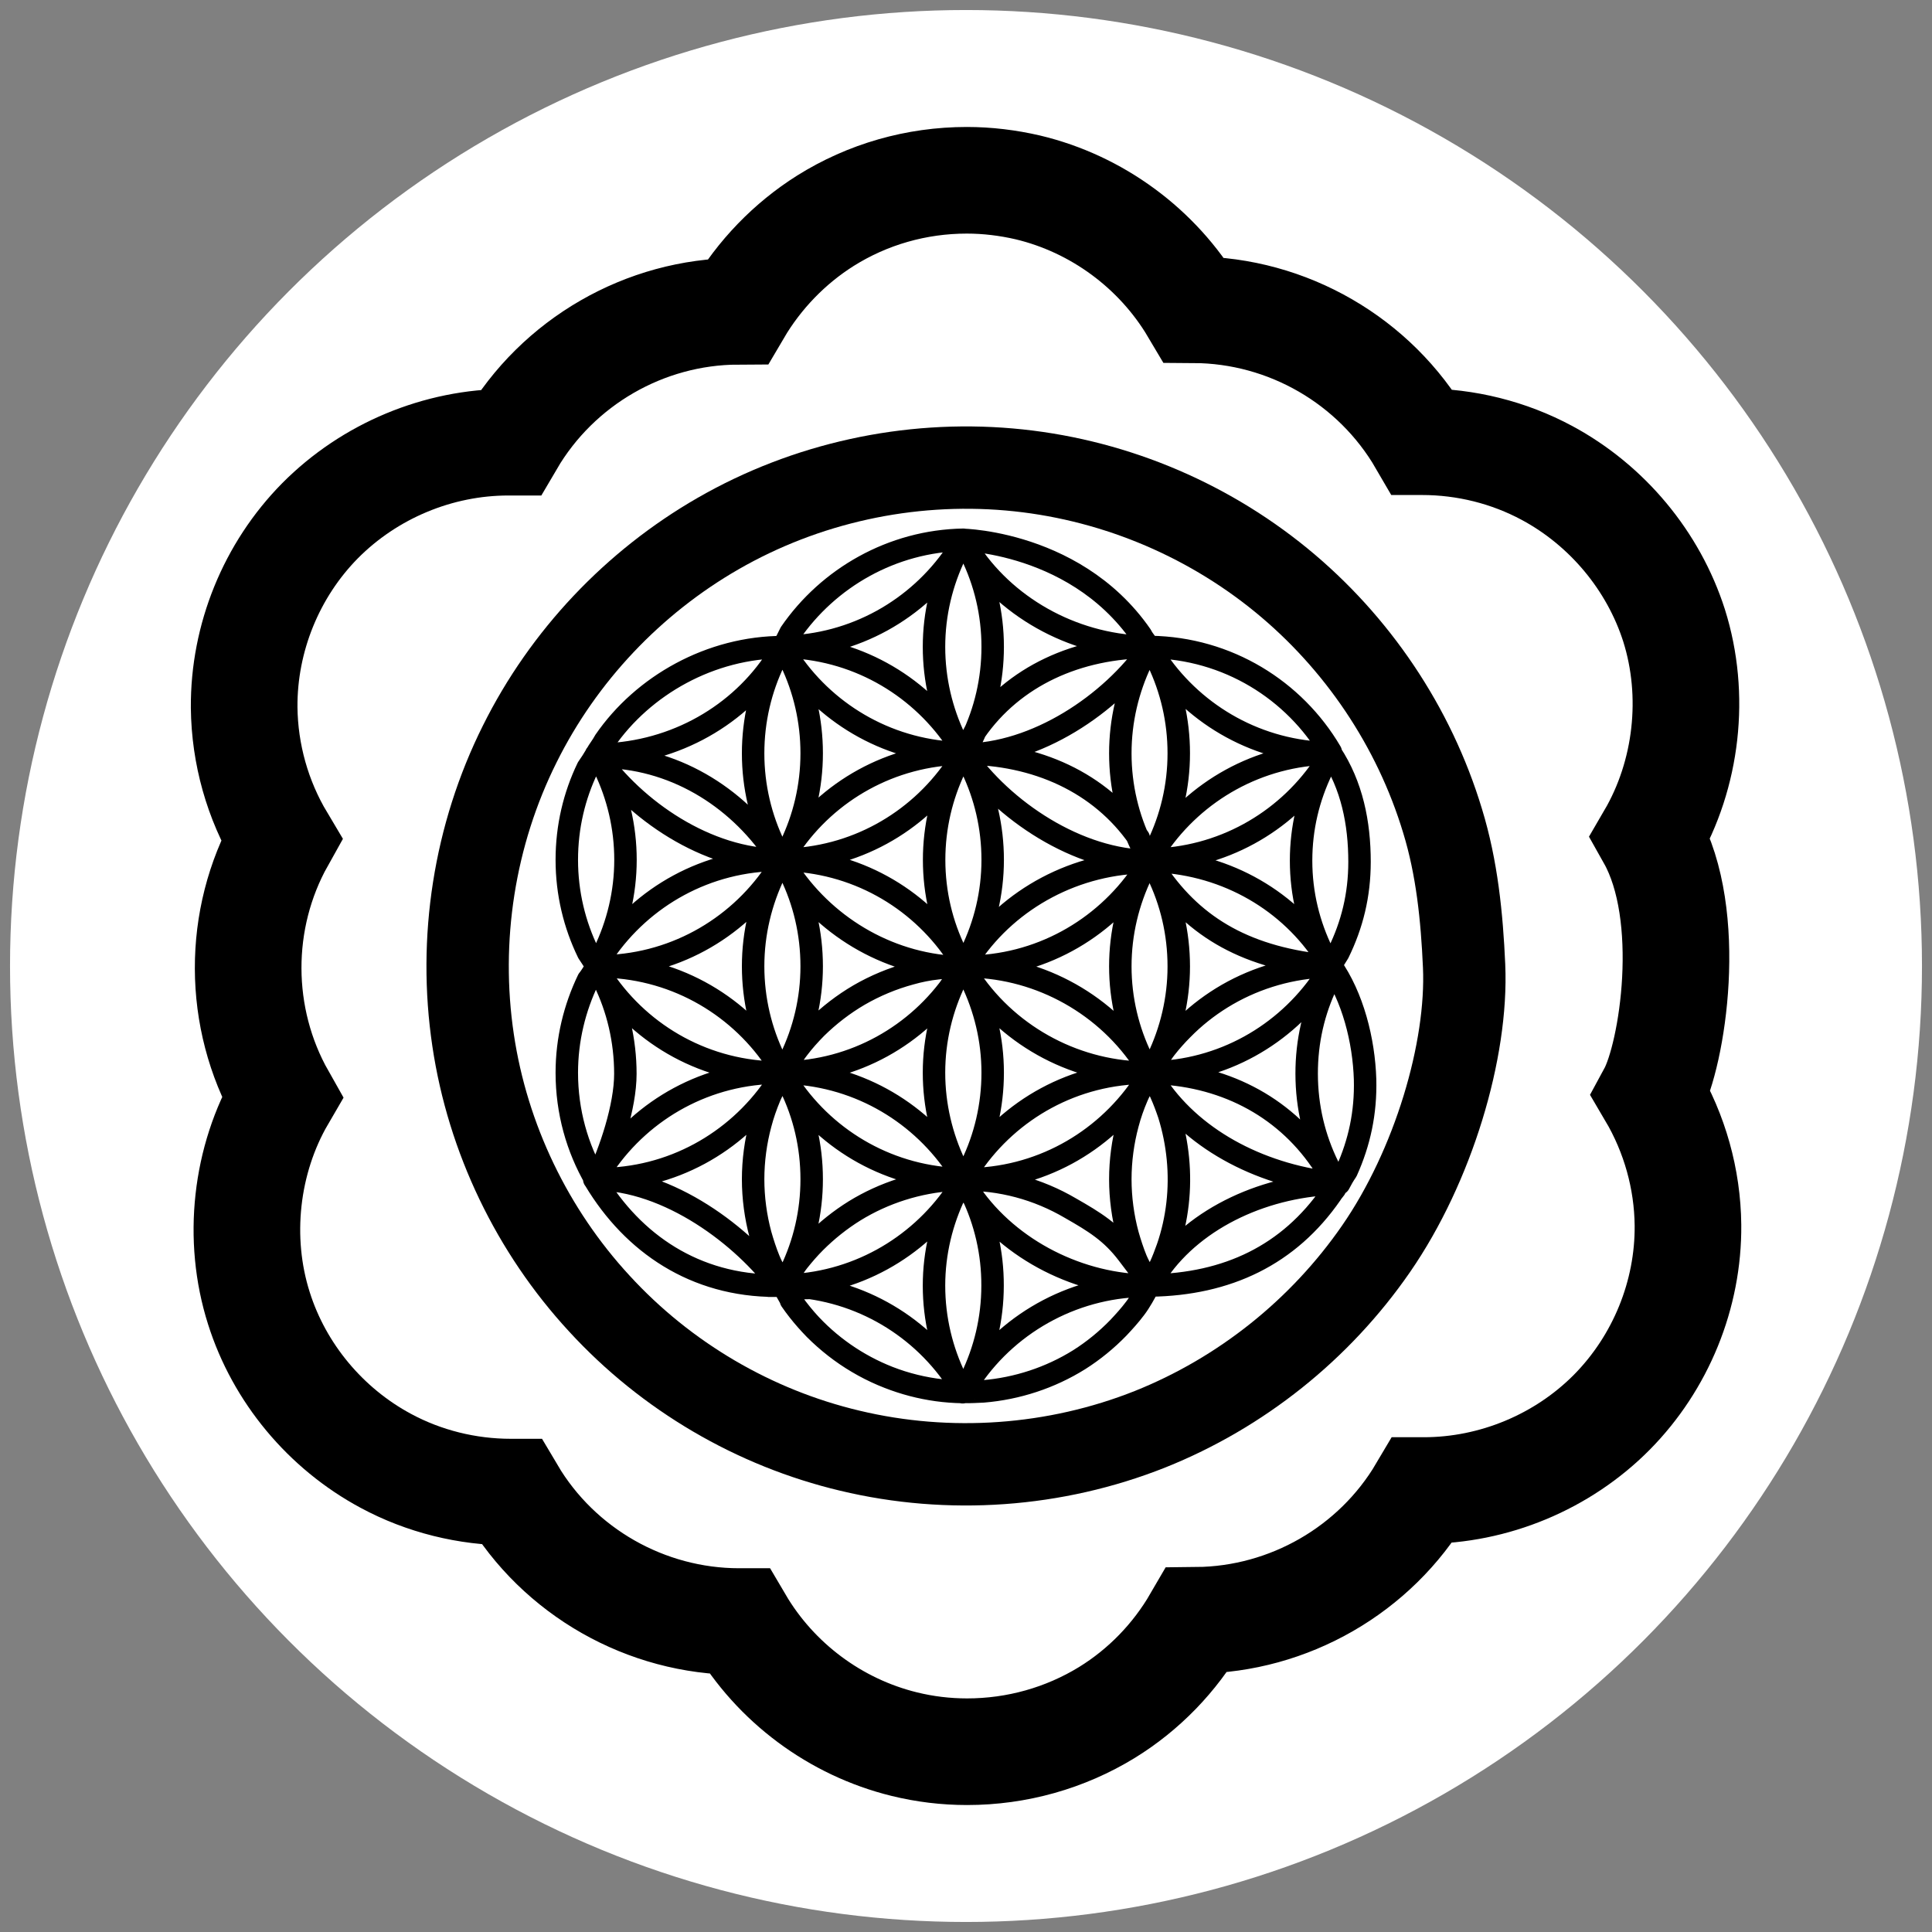 <?xml version="1.0" encoding="utf-8"?>
<!-- Generator: Adobe Illustrator 16.0.0, SVG Export Plug-In . SVG Version: 6.00 Build 0)  -->
<!DOCTYPE svg PUBLIC "-//W3C//DTD SVG 1.1//EN" "http://www.w3.org/Graphics/SVG/1.1/DTD/svg11.dtd">
<svg version="1.1" id="Layer_1" xmlns="http://www.w3.org/2000/svg" xmlns:xlink="http://www.w3.org/1999/xlink" x="0px" y="0px"
	 width="16px" height="16px" viewBox="0 0 16 16" enable-background="new 0 0 16 16" xml:space="preserve">
<rect x="0" y="0" width="16" height="16" fill="#808080" stroke="none"/>
<circle fill="#FFFFFF" cx="8" cy="8" r="7.917"/>
<path fill="none" stroke="#000000" stroke-width="0.186" stroke-linecap="round" stroke-linejoin="round" stroke-miterlimit="10" d="
	M9.515,7.14V7.137L9.522,7.13C9.526,7.13,9.51,7.14,9.515,7.14c-0.021,0.035-0.04,0.057-0.059,0.095
	C9.139,7.698,8.605,8.006,8.001,8.006c-0.006,0-0.011,0.004-0.016,0.004c0.02-0.037,0.04-0.065,0.058-0.104
	C8.36,7.443,8.909,7.14,9.515,7.14z M9.456,8.772c-0.33-0.481-0.888-0.775-1.472-0.769c0.021,0.036,0.041,0.073,0.059,0.111
	c0.33,0.483,0.888,0.774,1.472,0.77C9.493,8.847,9.475,8.809,9.456,8.772C9.418,8.715,9.475,8.809,9.456,8.772z M8.043,8.114
	C8.021,8.081,7.999,8.047,7.979,8.012C7.957,8.047,7.937,8.081,7.913,8.114C7.8,8.347,7.735,8.608,7.735,8.883
	c0,0.273,0.063,0.531,0.173,0.763c0.024,0.035,0.049,0.07,0.07,0.109C8,9.719,8.022,9.686,8.046,9.65
	c0.112-0.23,0.175-0.492,0.175-0.767C8.221,8.608,8.156,8.347,8.043,8.114z M7.908,6.119c0.024,0.035,0.049,0.083,0.07,0.121
	C8,6.203,8.023,6.154,8.048,6.119c0.111-0.23,0.173-0.489,0.173-0.762c0-0.277-0.064-0.537-0.178-0.77
	C8.021,4.555,7.999,4.506,7.979,4.471C7.958,4.506,7.937,4.554,7.913,4.587C7.8,4.82,7.735,5.081,7.735,5.357
	C7.735,5.63,7.798,5.889,7.908,6.119z M6.545,7.008c0.113-0.232,0.177-0.493,0.177-0.77c0-0.273-0.062-0.531-0.172-0.761
	C6.524,5.441,6.508,5.394,6.486,5.356C6.465,5.392,6.436,5.438,6.412,5.472C6.3,5.704,6.237,5.964,6.237,6.239
	c0,0.276,0.064,0.537,0.177,0.77c0.023,0.034,0.045,0.068,0.065,0.103C6.5,7.077,6.521,7.042,6.545,7.008z M6.545,7.008
	C6.526,7.046,6.507,7.083,6.486,7.12c0.59-0.009,1.108-0.308,1.422-0.761c0.02-0.041,0.041-0.08,0.063-0.119
	C7.378,6.25,6.856,6.551,6.545,7.008z M7.972,6.238C7.949,6.199,7.928,6.16,7.908,6.119C7.595,5.666,7.076,5.366,6.486,5.356
	C6.509,5.396,6.53,5.436,6.55,5.478C6.862,5.929,7.382,6.229,7.972,6.238z M8.043,4.587c0.317,0.465,0.88,0.771,1.485,0.771
	 M6.412,9C6.431,8.96,6.451,8.921,6.474,8.884c-0.006,0-0.011-0.001-0.017-0.001c-0.602,0-1.133,0.302-1.45,0.763
	c-0.02,0.039-0.042,0.08-0.063,0.119c0.005,0,0.01,0,0.016,0C5.563,9.766,6.094,9.461,6.412,9z M6.457,8.883
	c0.006,0,0.011,0,0.017,0C6.452,8.847,6.433,8.81,6.414,8.772C6.097,8.308,5.563,8.003,4.959,8.003c-0.006,0-0.011,0-0.016,0
	c0.021,0.036,0.04,0.072,0.059,0.111C5.319,8.579,5.852,8.883,6.457,8.883z M6.457,10.648c-0.293-0.402-0.915-0.883-1.536-0.883
	c-0.006,0,0.008,0,0.003,0C4.921,9.77,4.929,9.773,4.928,9.775c0.315,0.523,0.827,0.873,1.497,0.873c0.006,0-0.057,0-0.057,0H6.457z
	 M4.867,6.359c-0.111,0.23-0.173,0.488-0.173,0.762c0,0.276,0.064,0.537,0.177,0.769 M11.015,6.238
	c0.002-0.003,0.003-0.006,0.006-0.01c-0.302-0.514-0.856-0.86-1.492-0.87C9.55,5.397,9.571,5.436,9.591,5.478
	C9.904,5.929,10.424,6.229,11.015,6.238z M10.947,6.375c-0.11,0.23-0.172,0.48-0.172,0.753c0,0.276,0.065,0.533,0.179,0.765
	C10.977,7.928,11,7.96,11.02,7.994c0.021-0.034,0.043-0.07,0.064-0.103c0.114-0.233,0.175-0.478,0.175-0.754
	c0-0.321-0.063-0.633-0.238-0.898l0,0C10.987,6.3,10.961,6.336,10.947,6.375z M9.589,10.531C9.57,10.57,9.55,10.609,9.528,10.646
	c0.636-0.01,1.146-0.252,1.497-0.76c-0.002-0.002,0.064-0.082,0.064-0.084C10.497,9.811,9.901,10.076,9.589,10.531z M8.043,7.89
	c0.113-0.232,0.178-0.493,0.178-0.769c0-0.273-0.062-0.531-0.173-0.762C8.023,6.324,8.001,6.287,7.979,6.25
	c-0.021,0.037-0.046,0.074-0.07,0.109c-0.11,0.23-0.173,0.488-0.173,0.762c0,0.276,0.064,0.537,0.178,0.769
	c0.023,0.034,0.045,0.082,0.065,0.116C7.999,7.971,8.021,7.923,8.043,7.89z M4.943,9.766c0.11-0.23,0.236-0.6,0.236-0.873
	c0-0.277-0.064-0.543-0.178-0.774c-0.022-0.034-0.045-0.07-0.065-0.104C4.916,8.049,4.895,8.083,4.871,8.115 M4.871,8.114
	c-0.112,0.233-0.177,0.494-0.177,0.77c0,0.322,0.086,0.623,0.236,0.882 M7.913,4.587c0.019-0.038,0.044-0.081,0.065-0.117
	C7.387,4.48,6.859,4.787,6.546,5.242c-0.019,0.039-0.038,0.077-0.06,0.115C7.079,5.347,7.601,5.044,7.913,4.587z M5.002,7.89
	c0.317-0.464,0.85-0.769,1.455-0.769c-0.602,0-1.202-0.412-1.521-0.871 M4.937,6.25c0.604,0,1.148-0.296,1.466-0.757
	c0.02-0.04,0.055-0.087,0.077-0.125c-0.005,0,0.012-0.011,0.007-0.011l0,0v0.002c-0.602,0-1.162,0.317-1.479,0.778
	C4.987,6.177,4.959,6.21,4.937,6.25C4.942,6.25,4.932,6.25,4.937,6.25L4.937,6.25L4.937,6.25z M9.528,5.358
	C9.522,5.358,9.532,5.358,9.528,5.358L9.528,5.358L9.528,5.358c-0.603,0-1.135,0.241-1.453,0.7C8.056,6.099,8.007,6.181,7.984,6.22
	C7.989,6.22,7.995,6.229,8,6.229 M7.979,6.25c0.602,0,1.225-0.422,1.544-0.882 M9.522,5.367C9.498,5.328,9.471,5.303,9.451,5.263
	C8.878,4.434,7.84,4.471,7.979,4.471 M6.722,9.766c0-0.277-0.063-0.537-0.177-0.77C6.521,8.962,6.5,8.928,6.479,8.894
	C6.442,8.957,6.403,9.016,6.375,9.082C6.345,9.154,6.318,9.23,6.298,9.307c-0.04,0.148-0.061,0.305-0.061,0.459
	s0.021,0.311,0.061,0.459c0.02,0.07,0.043,0.141,0.07,0.207c0.03,0.074,0.071,0.137,0.111,0.205c0.022-0.037,0.045-0.074,0.07-0.109
	C6.66,10.297,6.722,10.039,6.722,9.766z M6.55,10.768c0.321,0.465,0.856,0.752,1.422,0.76c0,0.002,0.001,0.002,0.001,0.002H7.972
	 M6.414,7.061C6.097,6.596,5.572,6.267,4.968,6.267 M7.979,8.012C7.957,7.975,7.932,7.928,7.913,7.89
	C7.601,7.433,7.079,7.131,6.486,7.122c0.021,0.036,0.04,0.073,0.058,0.11C6.856,7.689,7.385,8.003,7.979,8.012z M7.972,9.766
	c-0.022-0.041-0.044-0.08-0.063-0.119C7.595,9.193,7.076,8.894,6.486,8.884c0.021,0.036,0.04,0.073,0.058,0.111
	C6.856,9.453,7.378,9.756,7.972,9.766z M6.486,10.648c0.037,0.064,0.069,0.129,0.115,0.189s0.095,0.117,0.147,0.17
	c0.105,0.105,0.225,0.199,0.354,0.275c0.263,0.156,0.564,0.24,0.869,0.244c-0.021-0.035-0.04-0.072-0.059-0.109
	C7.601,10.961,7.079,10.658,6.486,10.648C6.508,10.686,7.079,10.658,6.486,10.648z M7.891,9.77
	c-0.287,0.018-0.569,0.107-0.814,0.258c-0.119,0.074-0.229,0.162-0.327,0.26c-0.049,0.049-0.095,0.102-0.138,0.156
	c-0.05,0.064-0.085,0.133-0.125,0.203c0.591-0.01,1.112-0.311,1.426-0.766c0.019-0.039,0.038-0.076,0.06-0.113
	C7.945,9.768,7.918,9.768,7.891,9.77z M7.913,8.114c0.019-0.038,0.044-0.066,0.065-0.102c-0.035,0-0.068-0.008-0.104-0.004
	c-0.037,0.003-0.074,0.006-0.11,0.011C7.688,8.027,7.614,8.042,7.54,8.063c-0.148,0.04-0.292,0.1-0.425,0.177
	C6.985,8.316,6.866,8.408,6.76,8.512c-0.053,0.054-0.104,0.11-0.149,0.17c-0.05,0.063-0.084,0.132-0.124,0.2
	C7.079,8.874,7.601,8.571,7.913,8.114C7.932,8.076,7.601,8.571,7.913,8.114z M9.456,7.232C9.343,7.465,9.278,7.726,9.278,8.003
	c0,0.273,0.064,0.534,0.177,0.765C9.479,8.802,9.5,8.837,9.522,8.874c0.02-0.036,0.042-0.071,0.065-0.105
	c0.111-0.231,0.175-0.492,0.175-0.765c0-0.277-0.063-0.538-0.177-0.771C9.563,7.199,9.542,7.166,9.522,7.13
	C9.5,7.166,9.479,7.199,9.456,7.232z M9.453,9c0.02-0.039,0.04-0.078,0.062-0.115c-0.006,0-0.01-0.001-0.016-0.001
	c-0.604,0-1.136,0.304-1.453,0.767c-0.02,0.039-0.04,0.076-0.062,0.115c0.006,0,0.011,0,0.017,0C8.604,9.766,9.135,9.461,9.453,9z
	 M6.546,8.768c0.112-0.231,0.176-0.492,0.176-0.765c0-0.277-0.063-0.538-0.177-0.771C6.521,7.199,6.5,7.166,6.479,7.13
	C6.459,7.166,6.438,7.199,6.414,7.232c-0.112,0.233-0.177,0.494-0.177,0.77s0.064,0.538,0.177,0.77
	c0.023,0.034,0.045,0.067,0.065,0.102C6.501,8.837,6.522,8.802,6.546,8.768z M4.959,8.003c0.604,0,1.138-0.306,1.455-0.771
	 M5.18,7.121c0-0.273-0.063-0.531-0.174-0.762C4.981,6.324,4.959,6.287,4.937,6.25C4.915,6.287,4.892,6.324,4.867,6.359
	c-0.111,0.23-0.173,0.488-0.173,0.762c0,0.276,0.064,0.537,0.177,0.769c0.023,0.034,0.045,0.067,0.065,0.103
	C4.957,7.957,4.979,7.923,5.002,7.89C5.115,7.657,5.18,7.396,5.18,7.121z M8.142,11.523C8.423,11.5,8.698,11.41,8.938,11.26
	c0.117-0.074,0.227-0.164,0.324-0.264c0.048-0.051,0.096-0.104,0.138-0.16c0.045-0.059,0.078-0.123,0.114-0.188
	c-0.584-0.006-1.142,0.285-1.472,0.77c-0.018,0.037-0.038,0.074-0.058,0.109C8.037,11.529,8.089,11.525,8.142,11.523
	C8.168,11.52,8.131,11.523,8.142,11.523z M9.67,10.332c0.081-0.236,0.109-0.488,0.085-0.736C9.743,9.471,9.718,9.348,9.681,9.229
	C9.661,9.17,9.639,9.111,9.613,9.053C9.588,8.997,9.553,8.948,9.522,8.894C9.484,8.957,9.445,9.016,9.417,9.082
	C9.386,9.154,9.359,9.23,9.339,9.307c-0.04,0.148-0.061,0.305-0.061,0.459s0.021,0.311,0.061,0.459
	c0.02,0.07,0.043,0.141,0.07,0.207c0.032,0.074,0.072,0.137,0.113,0.205c0.027-0.049,0.061-0.094,0.084-0.145
	C9.631,10.439,9.65,10.387,9.67,10.332C9.681,10.301,9.668,10.336,9.67,10.332z M10.934,8.005c-0.288,0.018-0.57,0.107-0.816,0.259
	c-0.118,0.073-0.228,0.16-0.326,0.26c-0.05,0.05-0.097,0.103-0.14,0.158c-0.049,0.063-0.084,0.132-0.123,0.2
	c0.594-0.009,1.114-0.312,1.427-0.769c0.019-0.038,0.038-0.075,0.059-0.111C10.986,8.003,10.96,8.004,10.934,8.005
	C10.922,8.006,10.96,8.004,10.934,8.005z M9.528,8.885C9.55,8.922,9.57,8.961,9.589,9c0.313,0.456,0.88,0.745,1.501,0.803
	c-0.022-0.037-0.132-0.152-0.15-0.189C10.626,9.156,10.119,8.895,9.528,8.885z M8.048,9.885C8.023,9.85,8.001,9.813,7.979,9.775
	C7.957,9.813,7.936,9.848,7.912,9.881c-0.112,0.232-0.177,0.492-0.177,0.766c0,0.277,0.065,0.539,0.178,0.771
	c0.023,0.033,0.045,0.066,0.065,0.102c0.021-0.035,0.042-0.068,0.064-0.102c0.113-0.232,0.178-0.494,0.178-0.771
	C8.221,10.375,8.159,10.115,8.048,9.885z M9.526,10.633c0.001-0.002-0.164-0.221-0.187-0.25c-0.135-0.178-0.275-0.264-0.473-0.377
	c-0.272-0.16-0.578-0.242-0.895-0.238C7.995,9.805,8.021,9.846,8.04,9.887c0.325,0.469,0.908,0.76,1.482,0.76c0.006,0,0,0,0,0
	 M9.586,7.008C9.568,7.046,9.548,7.083,9.528,7.12c0.589-0.009,1.109-0.308,1.422-0.761c0.031-0.04,0.041-0.08,0.063-0.119
	C10.421,6.25,9.899,6.551,9.586,7.008z M9.522,7.13c0.02,0.036,0.046,0.065,0.063,0.102c0.313,0.457,0.751,0.706,1.429,0.769
	c-0.021-0.036-0.041-0.073-0.06-0.111C10.643,7.433,10.115,7.14,9.522,7.13z M9.278,6.239c0,0.276,0.064,0.537,0.178,0.77
	C9.479,7.042,9.5,7.095,9.522,7.13c0.02-0.035,0.041-0.088,0.063-0.122c0.113-0.233,0.177-0.493,0.177-0.77
	c0-0.273-0.062-0.531-0.172-0.761c-0.024-0.036-0.047-0.073-0.068-0.11c-0.023,0.038-0.046,0.074-0.071,0.11
	C9.341,5.708,9.278,5.966,9.278,6.239z M9.431,6.941C9.112,6.48,8.58,6.24,7.979,6.24 M7.985,6.25
	c0.317,0.459,0.94,0.881,1.543,0.881 M10.97,8.185c-0.104,0.233-0.156,0.486-0.148,0.759c0.008,0.275,0.079,0.531,0.199,0.759
	c0.024,0.033,0.047,0.064,0.069,0.1c0.019-0.037,0.039-0.072,0.062-0.105c0.106-0.236,0.16-0.482,0.153-0.759
	c-0.01-0.321-0.101-0.685-0.285-0.944l0.02,0.054C11.009,8.109,10.983,8.146,10.97,8.185z"/>
<path id="_x31_st_ring_2_" fill="none" stroke="#000000" stroke-width="0.682" stroke-linecap="round" stroke-linejoin="round" d="
	M11.396,10.342c-0.463,0.67-1.119,1.193-1.871,1.494c-0.787,0.313-1.665,0.375-2.487,0.178c-0.792-0.188-1.521-0.615-2.075-1.219
	c-0.554-0.6-0.924-1.367-1.045-2.18C3.793,7.779,3.928,6.914,4.305,6.16c0.362-0.728,0.94-1.337,1.64-1.74
	C6.674,4,7.523,3.815,8.359,3.888c0.822,0.072,1.611,0.393,2.252,0.917c0.627,0.513,1.1,1.212,1.336,1.994
	c0.119,0.388,0.16,0.794,0.178,1.2C12.156,8.697,11.869,9.658,11.396,10.342z"/>
<path id="_x32_nd_ring_2_" display="none" fill="none" stroke="#000000" stroke-width="0.311" stroke-miterlimit="10" d="
	M4.092,3.537c-0.592,0-1.17,0.242-1.586,0.664C2.093,4.619,1.86,5.196,1.865,5.784C1.869,6.182,1.978,6.571,2.183,6.91
	c0.002,0.004,0.002,0.01,0,0.014C1.801,7.602,1.804,8.442,2.19,9.118c0.002,0.004,0.002,0.01,0,0.014
	c-0.312,0.532-0.387,1.203-0.201,1.794c0.172,0.548,0.563,1.019,1.071,1.292c0.321,0.173,0.686,0.265,1.054,0.265h0.015
	c0.005,0,0.009,0.003,0.012,0.008c0.397,0.68,1.134,1.102,1.922,1.102h0.012c0.005,0,0.01,0.003,0.012,0.007
	c0.302,0.521,0.809,0.902,1.392,1.046c0.172,0.043,0.351,0.064,0.53,0.064c0.419,0,0.827-0.115,1.178-0.333
	c0.314-0.195,0.577-0.468,0.76-0.787c0.002-0.004,0.008-0.007,0.012-0.007c0.786-0.005,1.52-0.429,1.914-1.106
	c0.002-0.005,0.007-0.008,0.012-0.008h0.022c0.593,0,1.171-0.241,1.587-0.664c0.412-0.418,0.645-0.995,0.641-1.582
	c-0.004-0.395-0.112-0.782-0.314-1.12c-0.002-0.004-0.002-0.01,0-0.014c0.184-0.325,0.374-1.519-0.006-2.187
	c-0.003-0.005-0.003-0.01,0-0.015c0.314-0.533,0.391-1.205,0.203-1.798c-0.172-0.548-0.563-1.019-1.07-1.292
	c-0.321-0.173-0.686-0.265-1.055-0.265h-0.008c-0.006,0-0.01-0.003-0.012-0.007c-0.396-0.692-1.139-1.123-1.936-1.124
	c-0.004,0-0.01-0.002-0.012-0.007c-0.308-0.523-0.82-0.903-1.405-1.043c-0.167-0.039-0.34-0.06-0.514-0.06
	c-0.425,0-0.838,0.118-1.192,0.342C6.509,1.827,6.252,2.095,6.072,2.408C6.069,2.412,6.064,2.415,6.06,2.415
	C5.27,2.416,4.531,2.843,4.132,3.53C4.129,3.534,4.125,3.537,4.12,3.537H4.092L4.092,3.537z"/>
<path id="_x33_rd_ring_2_" fill="none" stroke="#000000" stroke-width="0.883" stroke-miterlimit="10" d="M8.009,14.507
	c-0.176,0-0.351-0.021-0.521-0.063c-0.57-0.14-1.066-0.51-1.363-1.015H6.121c-0.771,0-1.493-0.411-1.884-1.072H4.23
	c-0.361,0-0.72-0.089-1.035-0.259c-0.499-0.268-0.882-0.728-1.051-1.264c-0.183-0.575-0.11-1.229,0.192-1.747
	C1.964,8.43,1.961,7.613,2.33,6.954c-0.197-0.33-0.304-0.708-0.308-1.095C2.018,5.284,2.247,4.721,2.651,4.312
	C3.061,3.899,3.628,3.662,4.21,3.662h0.02C4.62,2.996,5.34,2.581,6.11,2.578c0.178-0.303,0.429-0.563,0.726-0.75
	c0.349-0.219,0.753-0.335,1.171-0.335c0.171,0,0.341,0.021,0.505,0.059c0.571,0.136,1.074,0.505,1.375,1.013
	c0.777,0.004,1.499,0.421,1.889,1.093h0.001c0.362,0,0.719,0.089,1.035,0.259c0.498,0.268,0.881,0.728,1.052,1.263
	c0.182,0.578,0.108,1.232-0.196,1.753c0.365,0.649,0.184,1.799,0.007,2.125c0.194,0.329,0.3,0.705,0.304,1.088
	c0.005,0.575-0.225,1.139-0.63,1.549c-0.408,0.412-0.977,0.649-1.558,0.649h-0.014c-0.388,0.657-1.102,1.068-1.868,1.075
	c-0.18,0.31-0.435,0.574-0.742,0.763C8.821,14.394,8.421,14.507,8.009,14.507z"/>
</svg>
